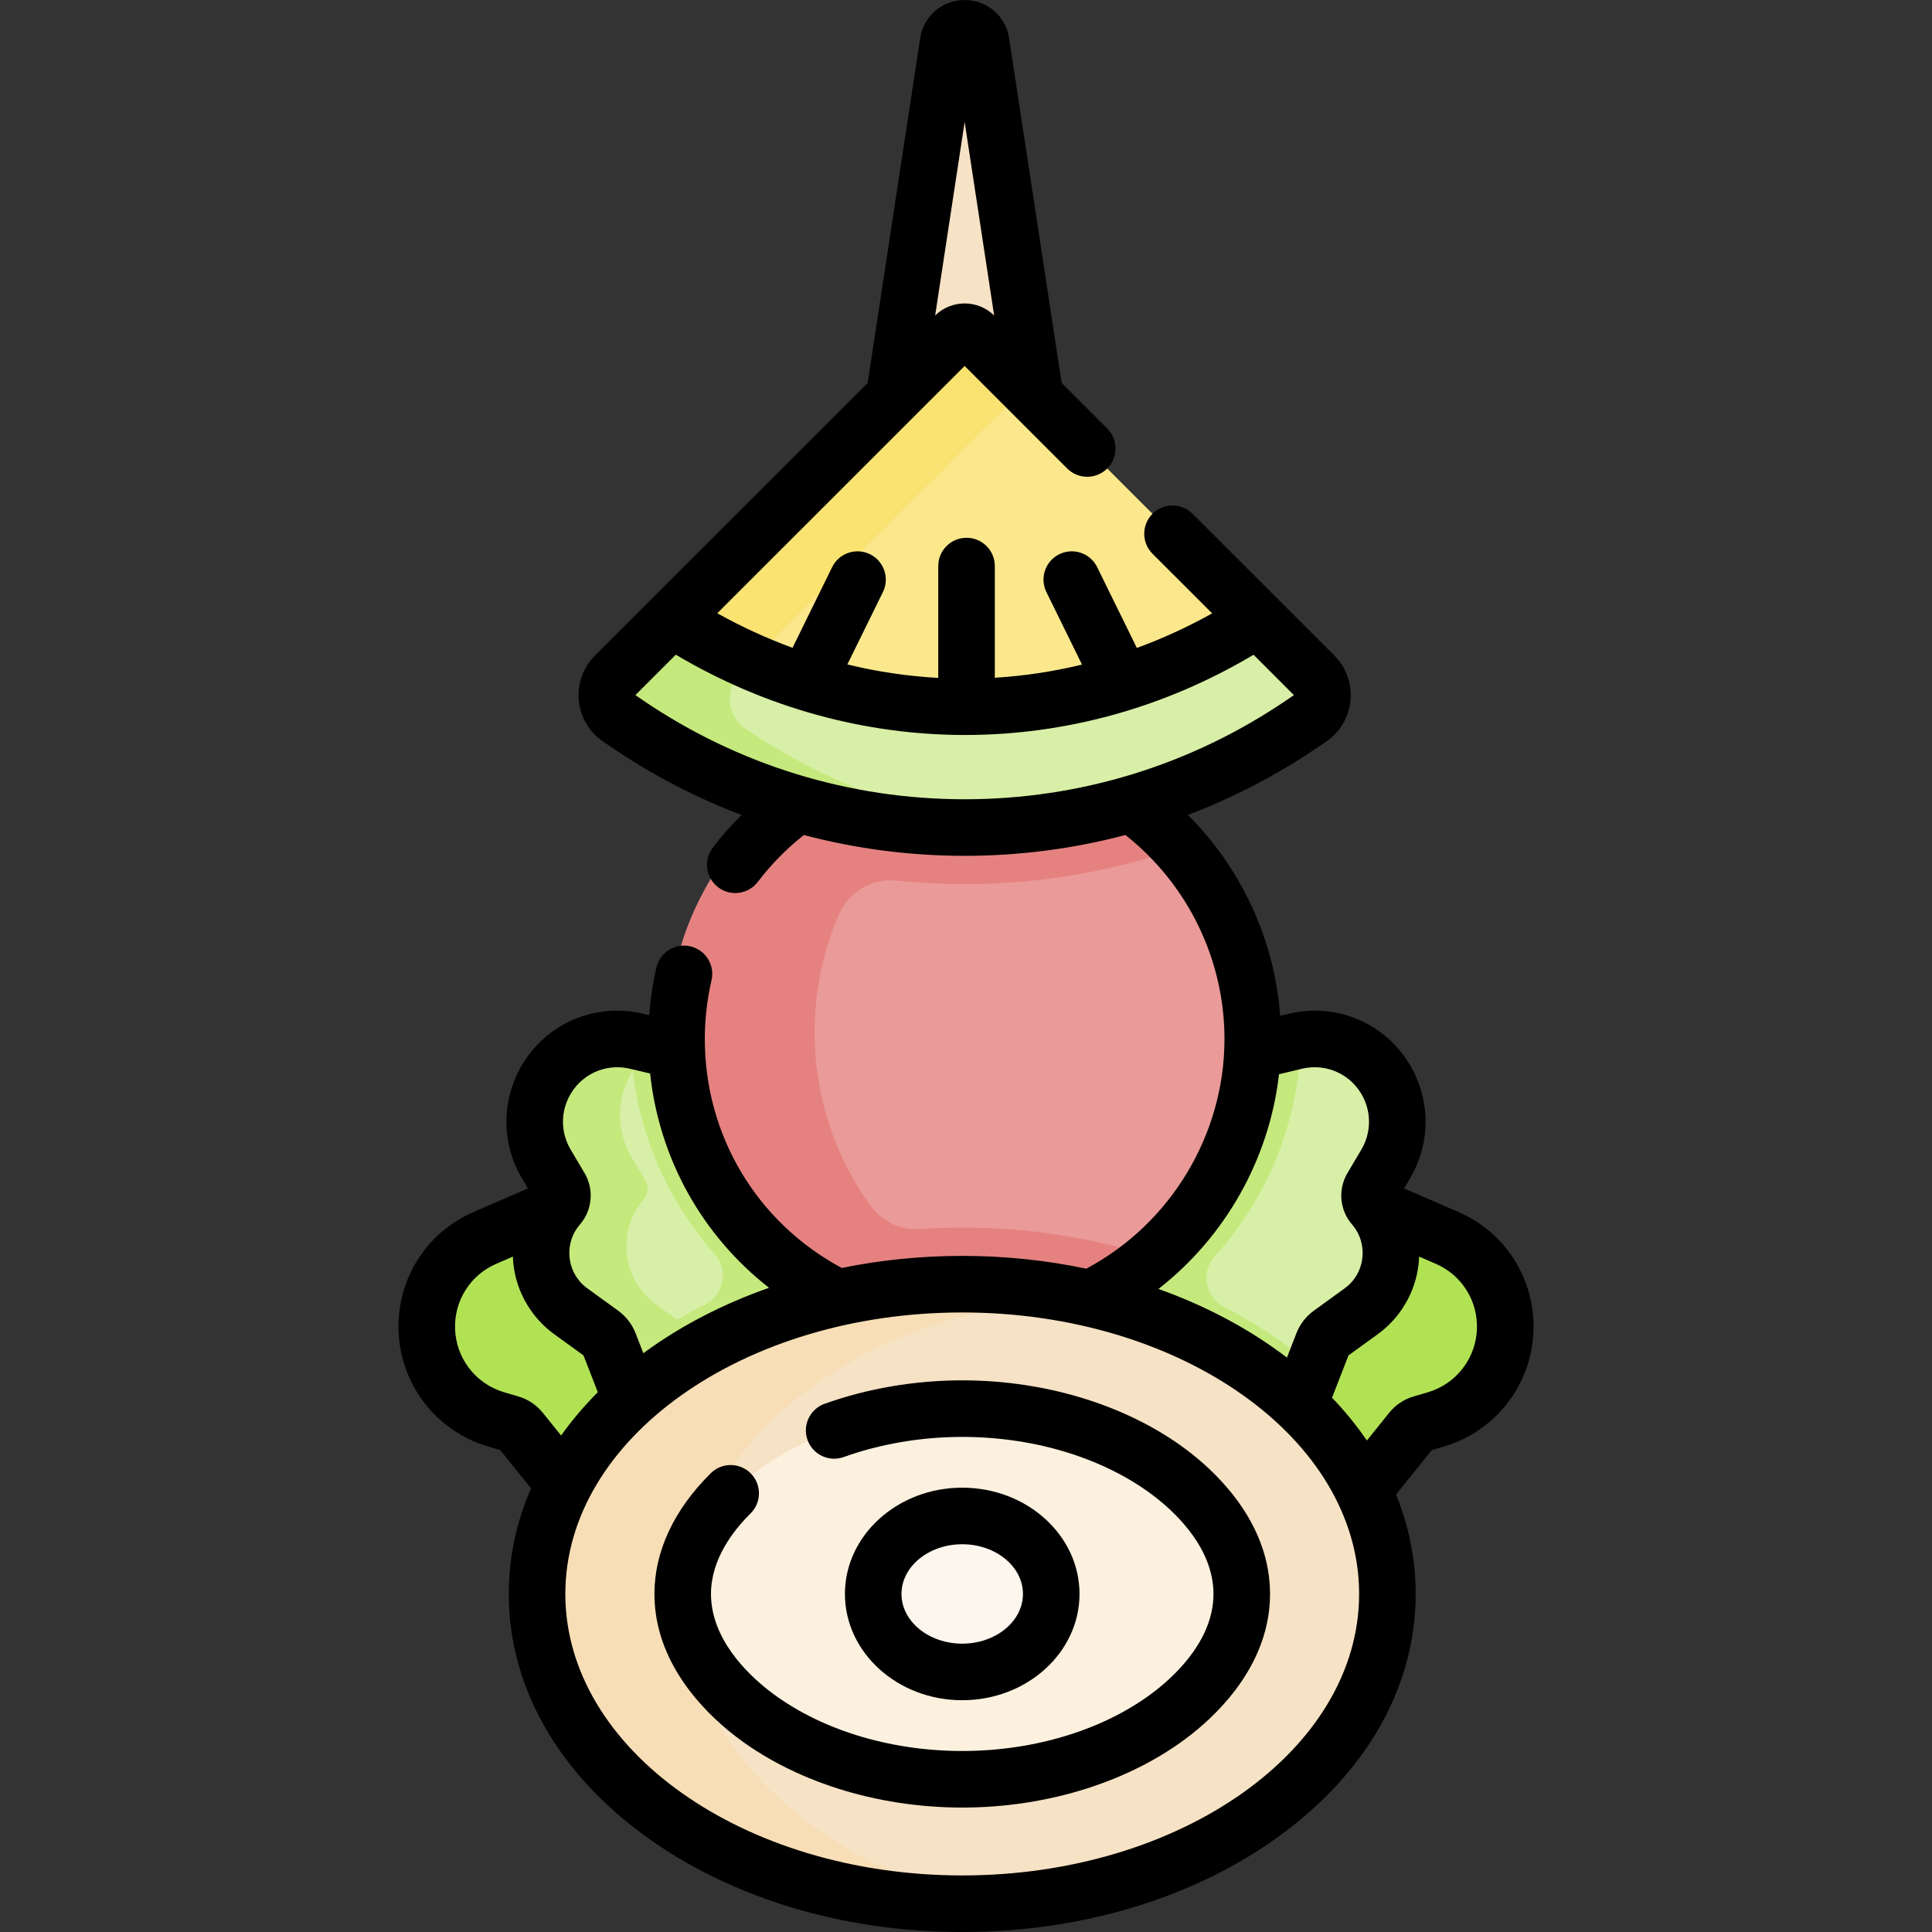 <svg id="Capa_1" enable-background="new 0 0 512.322 512.322" height="512" viewBox="0 0 512.322 512.322" width="512" xmlns="http://www.w3.org/2000/svg"><rect x="0" y="0" width="512.322" height="512.322" fill="#333333" stroke="none"/><g><g><path d="m148.118 319.799-19.497 8.447c-9.666 4.188-15.789 13.858-15.441 24.386.366 11.062 7.785 20.642 18.404 23.764l3.775 1.11c1.078.317 2.033.956 2.737 1.831l11.549 14.352 24.984 37.942h172.92l15.128-37.942 11.549-14.352c.704-.875 1.66-1.514 2.737-1.831l3.775-1.11c10.619-3.122 18.038-12.702 18.404-23.764.348-10.528-5.775-20.199-15.441-24.386l-19.497-8.447-96.906-26.362z" fill="#b1e254"/><path d="m179.466 278.651-10.646-2.54c-9.939-2.371-20.199 2.436-24.737 11.591-3.3 6.657-3.011 14.533.769 20.93 1.376 2.329 2.721 4.602 3.705 6.264.923 1.56.745 3.531-.439 4.903-7.306 8.468-5.8 21.374 3.258 27.933l8.136 5.892c.919.666 1.627 1.582 2.038 2.64l5.793 14.902 13.699 51.515h148.24l15.696-51.515 5.793-14.902c.411-1.058 1.119-1.975 2.038-2.64l8.136-5.892c9.059-6.559 10.564-19.465 3.258-27.933-1.184-1.372-1.362-3.343-.439-4.903.983-1.662 2.328-3.935 3.705-6.264 3.78-6.397 4.07-14.272.769-20.93-4.538-9.155-14.798-13.962-24.737-11.591l-10.646 2.54-76.036 29.328z" fill="#d8efa7"/><path d="m148.118 319.799c-7.306 8.468-5.8 21.374 3.258 27.933l8.136 5.892c.919.666 1.627 1.583 2.038 2.64l5.793 14.902 8.2 30.835h23.079l-8.677-32.631-5.793-14.902c-.411-1.058-1.119-1.975-2.038-2.64l-8.136-5.892c-9.058-6.559-10.564-19.465-3.258-27.933 1.184-1.372 1.362-3.343.439-4.903-.984-1.662-2.328-3.935-3.705-6.264-3.78-6.397-4.07-14.272-.769-20.93 1.759-3.549 4.385-6.435 7.512-8.512l-5.377-1.283c-9.939-2.371-20.199 2.436-24.737 11.591-3.3 6.657-3.011 14.533.769 20.93 1.376 2.329 2.721 4.602 3.705 6.264.923 1.56.745 3.531-.439 4.903z" fill="#c5e97d"/><path d="m274.478 105.113-14.297-93.851c-.764-5.016-7.992-5.016-8.756 0l-14.297 93.851-12.555 96.275h64.496z" fill="#f6e2c4"/><g><path d="m163.489 361.251 3.855 9.916 13.699 51.515h148.24l15.696-51.515 3.354-8.628c-2.388-2.078-4.903-4.092-7.559-6.028-5.025-3.662-10.409-6.957-16.087-9.876-5.052-2.597-6.385-9.241-2.581-13.459 13.773-15.273 22.333-35.331 22.851-57.346-.485.082-.969.166-1.453.281l-10.646 2.54-76.036 29.328-77.355-29.328-10.646-2.54c-.524-.125-1.05-.219-1.575-.305.505 21.73 8.844 41.556 22.298 56.756 3.746 4.232 2.43 10.873-2.623 13.406-6.152 3.083-11.967 6.604-17.372 10.543-2.107 1.533-4.123 3.116-6.06 4.74z" fill="#c5e97d"/><circle cx="256.1" cy="273.714" fill="#ea9a98" r="78.885"/><path d="m275.485 350.169c11.843-2.995 22.647-8.651 31.676-16.323-16.155-5.431-33.811-8.315-51.999-8.315-3.767 0-7.509.125-11.219.37-5.102.338-10.047-1.94-13.041-6.085-9.363-12.966-14.887-28.886-14.887-46.103 0-11.104 2.3-21.669 6.443-31.25 2.611-6.037 8.842-9.618 15.385-8.943 5.938.613 11.93.923 17.959.924 21.057 0 41.677-3.761 61.069-11.025-6.126-7.394-13.58-13.646-21.99-18.405l-27.716-5.148c2.713-1.019 5.49-1.907 8.335-2.626-7.817-1.977-16.094-2.798-24.647-2.24-39.808 2.601-71.678 35.062-73.549 74.91-2.127 45.296 33.968 82.689 78.796 82.689 6.695 0 13.193-.841 19.4-2.411-4.524-1.144-8.887-2.69-13.062-4.578l8.288-1.303z" fill="#e5827f"/><path d="m255.163 340.531c62.27 0 112.74 36.78 112.74 82.15 0 45.36-50.47 82.14-112.74 82.14s-112.75-36.78-112.75-82.14c0-45.37 50.48-82.15 112.75-82.15z" fill="#f6e2c4"/><path d="m182.155 425.907c0-43.53 46.48-79.15 105.246-81.968-10.212-2.216-21.038-3.407-32.238-3.407-62.27 0-112.75 36.78-112.75 82.15 0 45.36 50.48 82.14 112.75 82.14 2.526 0 5.03-.067 7.514-.186-46.565-10.104-80.522-41.528-80.522-78.729z" fill="#f8deb6"/><g id="XMLID_257_"><g><path d="m311.203 391.261c6.75 5.3 18.08 16.42 18.08 31.42s-11.33 26.12-18.08 31.41c-14.38 11.27-34.8 17.73-56.04 17.73s-41.67-6.46-56.04-17.73c-6.76-5.29-18.08-16.41-18.08-31.41s11.32-26.12 18.08-31.42c14.37-11.26 34.8-17.73 56.04-17.73s41.66 6.47 56.04 17.73z" fill="#fcf1de"/></g></g><g id="XMLID_255_"><g><path d="m255.163 402.001c13.03 0 23.6 9.26 23.6 20.68s-10.57 20.68-23.6 20.68c-13.04 0-23.61-9.26-23.61-20.68s10.57-20.68 23.61-20.68z" fill="#fcf6ed"/></g></g><g id="XMLID_251_"><g><path d="m333.512 164.121-75.13-75.1c-1.42-1.42-3.74-1.42-5.16 0l-74.89 74.85-1.521 17.152s55.994 20.677 56.943 20.361 76.883-9.727 76.883-9.727l24.348-16.214z" fill="#fbe88c"/></g></g><g><path d="m194.343 180.375 77.717-77.683-13.677-13.671c-1.42-1.42-3.74-1.42-5.16 0l-74.89 74.85-1.521 17.152s6.68 2.467 15.463 5.683c-.335-2.221.324-4.582 2.068-6.331z" fill="#fbe372"/></g></g><path d="m348.523 179.121c3.27 3.28 2.76 8.72-1.06 11.33l-2.02 1.37c-54.09 36.83-125.19 36.83-179.28 0l-2.02-1.37c-3.82-2.61-4.33-8.05-1.06-11.33l15.25-15.25 1.07 1.07c47.87 30.27 106.53 30.1 154.11-.82z" fill="#d8efa7"/><path d="m197.422 193.075c20.684 14.083 43.828 22.79 67.584 26.103-34.331 1.99-69.138-7.13-98.844-27.357l-2.02-1.37c-3.82-2.61-4.33-8.05-1.06-11.33l15.25-15.25 1.07 1.07c6.434 4.069 13.068 7.568 19.839 10.537l-3.151 3.348c-3.936 4.182-3.311 10.869 1.332 14.249z" fill="#c5e97d"/></g><g><path d="m315.828 385.362c-15.672-12.282-37.784-19.327-60.667-19.327-12.542 0-25.163 2.151-36.499 6.223-3.898 1.399-5.924 5.695-4.524 9.594 1.4 3.897 5.696 5.924 9.593 4.523 9.728-3.493 20.596-5.34 31.429-5.34 19.593 0 38.332 5.881 51.413 16.133 5.681 4.453 15.21 13.689 15.21 25.511 0 11.82-9.529 21.057-15.21 25.509-13.082 10.254-31.821 16.135-51.413 16.135-19.593 0-38.332-5.881-51.413-16.135-5.681-4.451-15.21-13.685-15.21-25.509 0-9.065 5.707-16.617 10.495-21.356 2.944-2.914 2.968-7.662.054-10.606-2.915-2.943-7.664-2.968-10.606-.054-9.775 9.676-14.942 20.747-14.942 32.017 0 18.177 13.13 31.182 20.957 37.314 15.67 12.284 37.783 19.329 60.667 19.329 22.883 0 44.995-7.045 60.667-19.329 7.826-6.136 20.956-19.142 20.956-37.314-.001-18.175-13.131-31.181-20.957-37.318z"/><path d="m286.264 422.679c0-15.539-13.953-28.181-31.104-28.181s-31.104 12.642-31.104 28.181 13.953 28.181 31.104 28.181 31.104-12.642 31.104-28.181zm-47.207 0c0-7.268 7.224-13.181 16.104-13.181s16.104 5.913 16.104 13.181-7.224 13.181-16.104 13.181c-8.879-.001-16.104-5.914-16.104-13.181z"/><path d="m386.682 321.364-14.352-6.218 1.596-2.699c5.092-8.615 5.478-19.111 1.032-28.076-6.126-12.359-19.779-18.754-33.196-15.555l-2.292.547c-1.493-20.148-10.254-39.07-24.473-53.257 12.132-4.613 23.758-10.659 34.664-18.086l2.019-1.375c3.677-2.504 6.023-6.479 6.439-10.908s-1.149-8.772-4.296-11.916l-14.955-14.949c-.018-.019-.037-.036-.055-.055l-22.587-22.577c-2.929-2.93-7.678-2.929-10.606.003-2.928 2.929-2.927 7.678.003 10.606l15.808 15.801c-6.452 3.612-13.128 6.667-19.962 9.17l-10.526-21.426c-1.826-3.719-6.322-5.252-10.038-3.425-3.718 1.826-5.251 6.32-3.425 10.038l9.447 19.229c-7.598 1.844-15.33 3.013-23.123 3.485v-29.615c0-4.143-3.357-7.5-7.5-7.5-4.142 0-7.5 3.357-7.5 7.5v29.66c-8.115-.444-16.179-1.64-24.104-3.57l9.427-19.189c1.827-3.718.293-8.212-3.424-10.038-3.716-1.824-8.212-.293-10.039 3.425l-10.509 21.391c-6.826-2.499-13.494-5.566-19.95-9.164l65.598-65.572 27.2 27.19c2.93 2.929 7.678 2.927 10.607-.002 2.928-2.93 2.927-7.679-.002-10.607l-12.087-12.082-13.927-91.416c-.893-5.87-5.852-10.132-11.791-10.132-5.938 0-10.898 4.262-11.793 10.132l-13.927 91.417-72.301 72.272c-3.146 3.144-4.711 7.486-4.296 11.915.416 4.429 2.763 8.405 6.438 10.908l2.021 1.377c10.913 7.432 22.548 13.481 34.69 18.096-2.72 2.709-5.281 5.583-7.621 8.656-2.51 3.296-1.873 8.001 1.423 10.511 1.358 1.034 2.955 1.533 4.539 1.533 2.261 0 4.497-1.019 5.972-2.956 3.549-4.66 7.655-8.824 12.224-12.431 13.805 3.646 28.109 5.516 42.631 5.516 14.523 0 28.829-1.871 42.636-5.518 16.507 13.035 26.266 32.997 26.266 54.094 0 25.397-14.305 49.026-36.651 60.9-10.573-2.219-21.614-3.387-32.893-3.387-10.946 0-21.666 1.105-31.953 3.197-22.461-12.05-36.308-35.084-36.308-60.709 0-5.24.598-10.482 1.778-15.58.934-4.035-1.581-8.063-5.616-8.997-4.038-.934-8.064 1.581-8.998 5.616-.96 4.151-1.596 8.38-1.917 12.633l-1.587-.378c-13.419-3.207-27.07 3.195-33.197 15.555-4.445 8.966-4.059 19.462 1.033 28.076l1.596 2.699-14.352 6.218c-12.575 5.449-20.408 17.82-19.955 31.517.474 14.327 10.032 26.669 23.783 30.711l3.177.935 8.176 10.16c-3.883 8.903-5.906 18.319-5.906 27.992 0 24.401 12.823 47.183 36.106 64.146 22.568 16.442 52.45 25.498 84.14 25.498s61.572-9.056 84.14-25.498c23.283-16.963 36.106-39.744 36.106-64.146 0-9.086-1.781-17.946-5.214-26.366l9.486-11.786 3.175-.935c13.752-4.042 23.311-16.384 23.785-30.712.452-13.697-7.381-26.068-19.957-31.517zm-123.057-237.699c-4.33-4.265-11.309-4.263-15.644 0l7.822-51.342zm-93.235 101.959-1.902-1.296 10.725-10.721c23.921 14.192 50.32 21.294 76.691 21.294 26.379 0 52.721-7.102 76.507-21.274l10.705 10.701-1.9 1.295c-25.286 17.221-54.821 26.323-85.414 26.323s-60.128-9.102-85.412-26.322zm168.774 99.233 6.079-1.45c6.582-1.572 13.271 1.566 16.276 7.628 2.183 4.4 1.993 9.553-.507 13.783l-3.702 6.26c-2.563 4.333-2.075 9.807 1.215 13.621 2.146 2.486 3.117 5.653 2.737 8.915-.381 3.262-2.056 6.118-4.715 8.044l-8.14 5.894c-2.092 1.517-3.691 3.59-4.627 5.996l-2.51 6.457c-.649-.495-1.304-.986-1.97-1.472-9.53-6.943-20.374-12.552-32.098-16.735 17.72-13.83 29.402-34.455 31.962-56.941zm-188.362 6.176c3.004-6.061 9.7-9.199 16.277-7.627l5.318 1.269c2.431 22.637 13.813 42.97 31.538 56.822-12.04 4.212-23.162 9.93-32.914 17.035-.142.104-.279.21-.42.313l-2.06-5.299c-.936-2.406-2.536-4.479-4.63-5.998l-8.136-5.891c-2.66-1.927-4.334-4.784-4.715-8.046-.38-3.262.592-6.428 2.736-8.913 3.291-3.814 3.78-9.288 1.215-13.622l-3.703-6.261c-2.499-4.228-2.688-9.38-.506-13.782zm-6.862 83.604c-1.673-2.079-3.91-3.575-6.466-4.325l-3.776-1.11c-7.529-2.214-12.763-8.972-13.022-16.816-.248-7.499 4.041-14.273 10.926-17.257l4.403-1.907c.025.71.073 1.42.156 2.13.86 7.375 4.803 14.102 10.817 18.457l7.754 5.614 3.795 9.761c-3.652 3.654-6.902 7.49-9.737 11.48zm111.221 122.685c-58.033 0-105.246-33.485-105.246-74.644s47.213-74.644 105.246-74.644 105.246 33.485 105.246 74.644-47.213 74.644-105.246 74.644zm123.461-128.121-3.771 1.109c-2.561.752-4.799 2.248-6.468 4.325l-5.92 7.356c-2.683-3.937-5.766-7.729-9.235-11.35l4.362-11.22 7.754-5.615c6.014-4.354 9.956-11.081 10.816-18.455.083-.71.131-1.421.156-2.131l4.402 1.907c6.887 2.983 11.176 9.758 10.928 17.257-.259 7.845-5.493 14.603-13.024 16.817z"/></g></g></svg>
